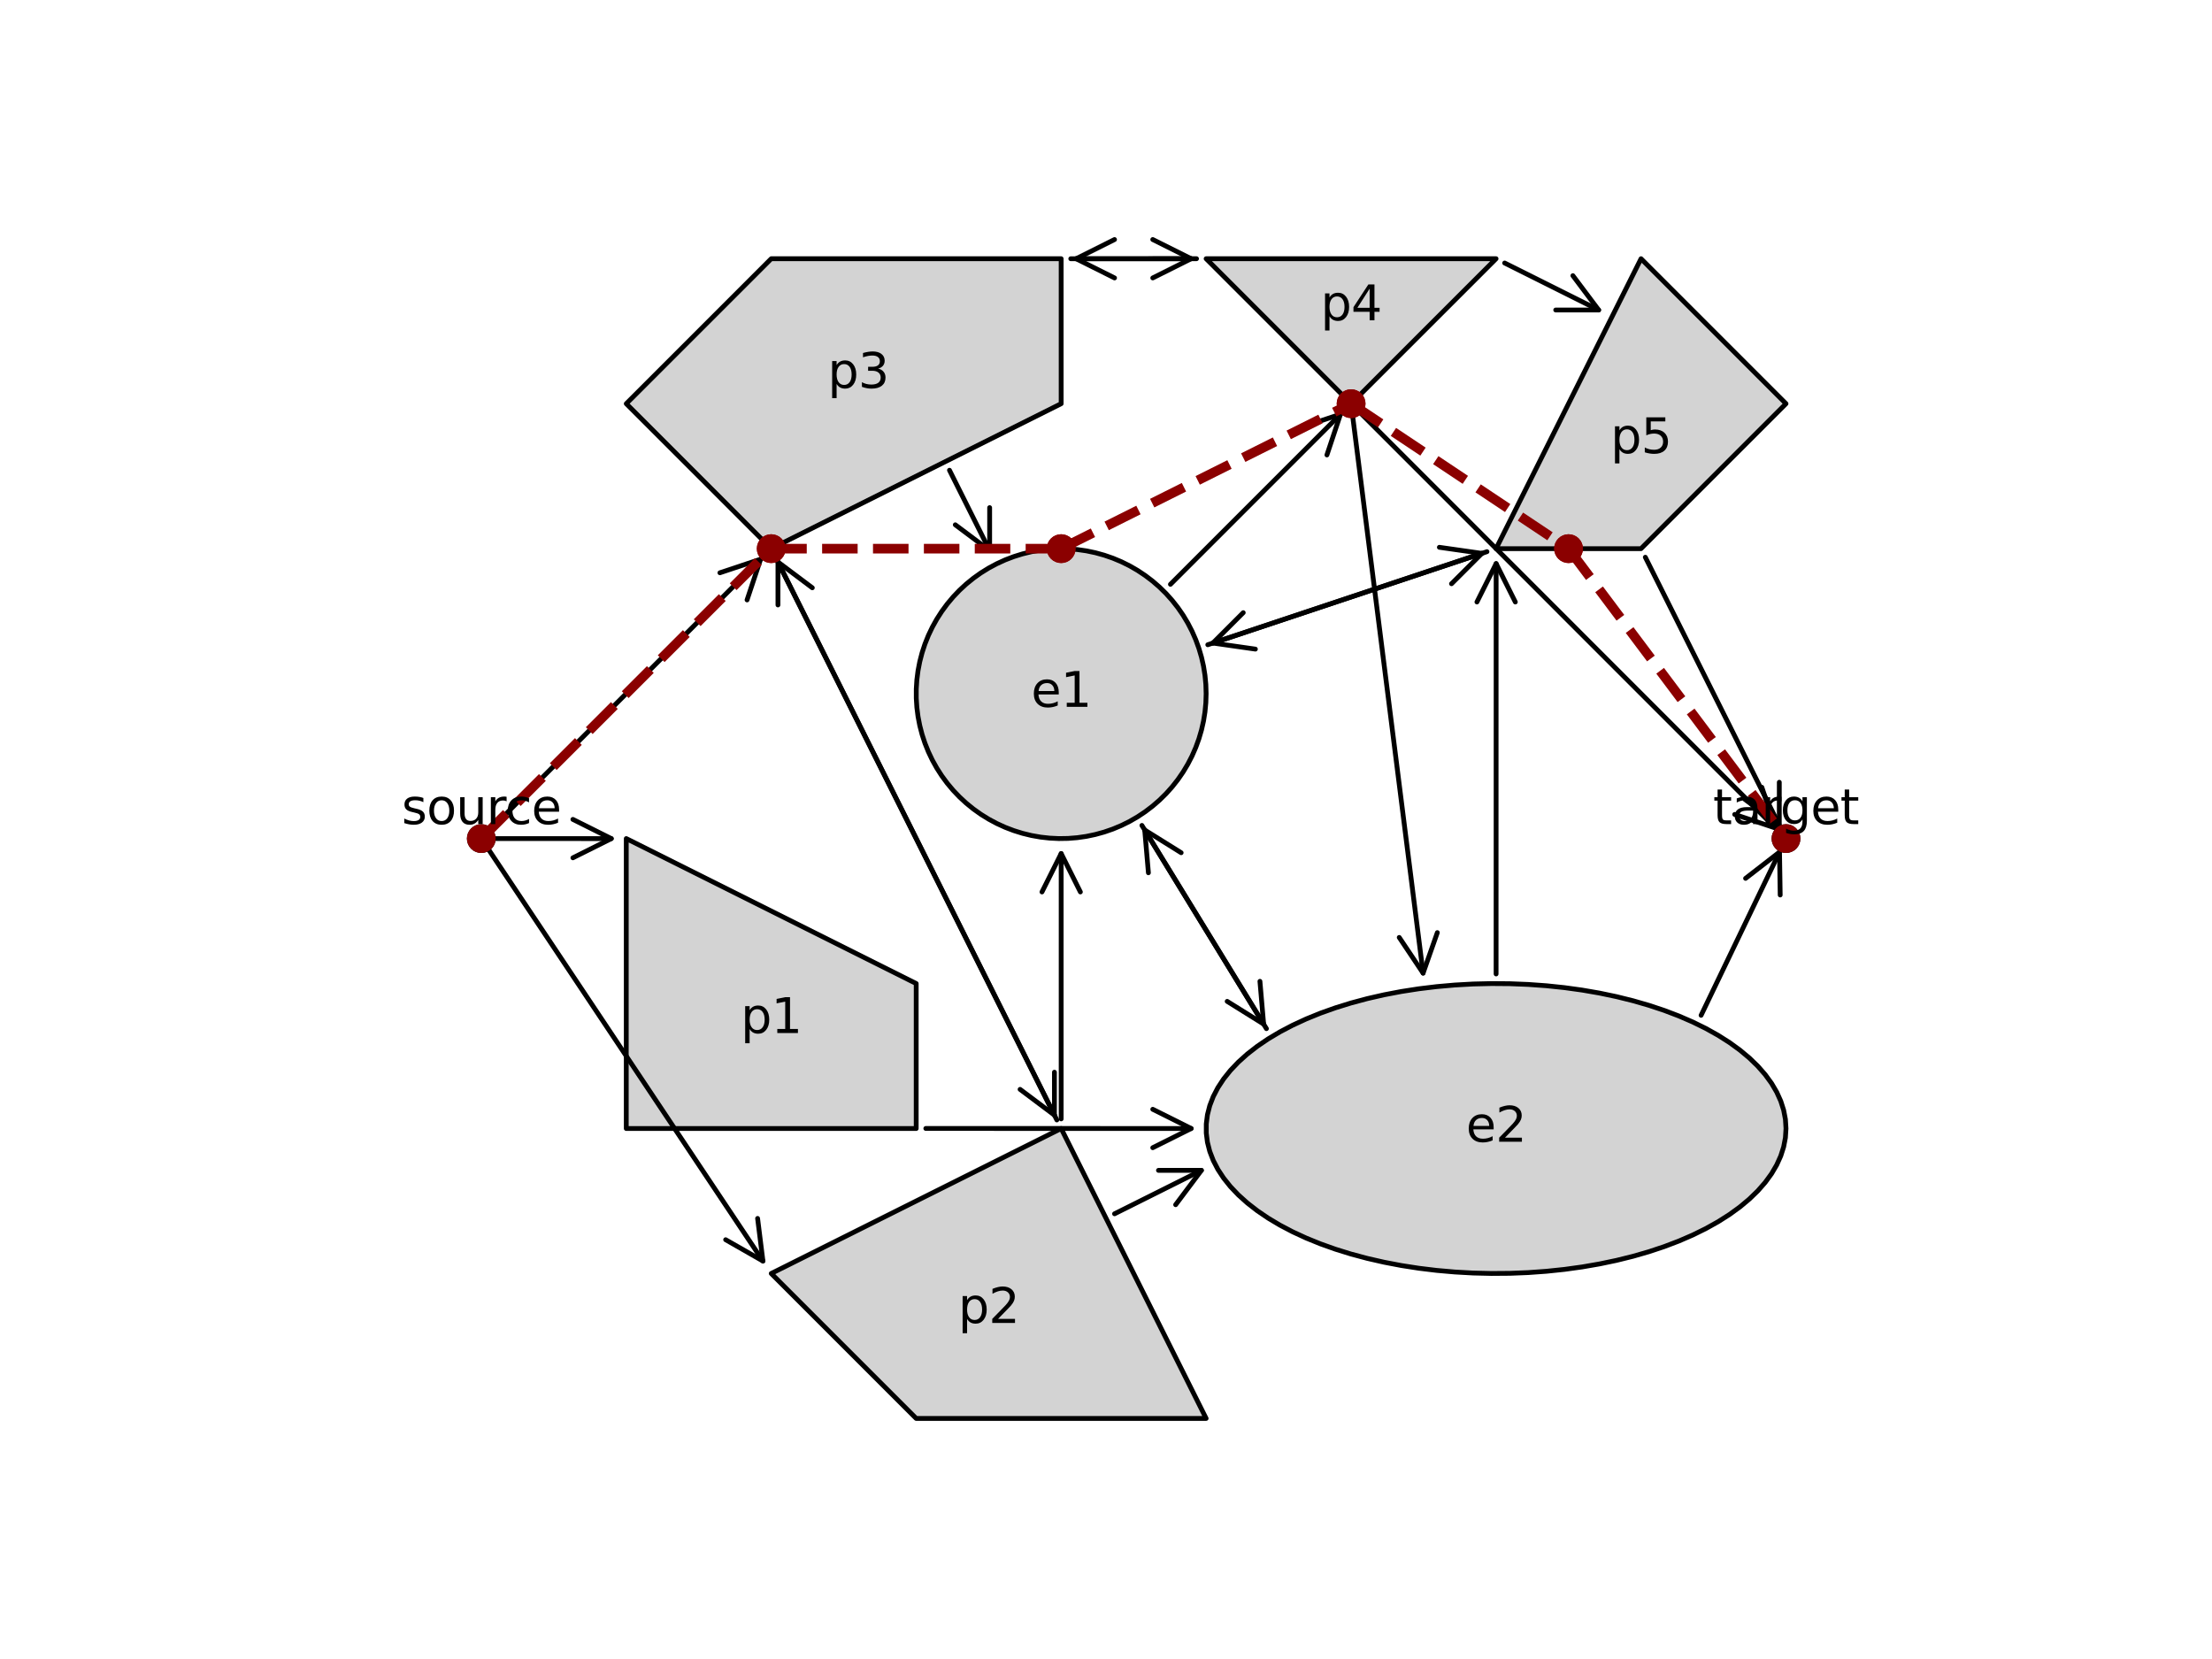 <?xml version="1.0" encoding="utf-8" standalone="no"?>
<!DOCTYPE svg PUBLIC "-//W3C//DTD SVG 1.1//EN"
  "http://www.w3.org/Graphics/SVG/1.1/DTD/svg11.dtd">
<svg xmlns:xlink="http://www.w3.org/1999/xlink" width="460.8pt" height="345.6pt" viewBox="0 0 460.8 345.6" xmlns="http://www.w3.org/2000/svg" version="1.1">
 <defs>
  <style type="text/css">*{stroke-linejoin: round; stroke-linecap: butt}</style>
 </defs>
 <g id="figure_1">
  <g id="patch_1">
   <path d="M 0 345.6 
L 460.8 345.6 
L 460.8 0 
L 0 0 
z
" style="fill: #ffffff"/>
  </g>
  <g id="axes_1">
   <g id="patch_2">
    <path d="M 130.463 174.691 
L 130.463 235.09 
L 190.861 235.09 
L 190.861 204.89 
z
" clip-path="url(#p842abf18a5)" style="fill: #d3d3d3; stroke: #000000; stroke-linejoin: miter"/>
   </g>
   <g id="patch_3">
    <path d="M 221.06 235.09 
L 251.26 295.488 
L 190.861 295.488 
L 160.662 265.289 
z
" clip-path="url(#p842abf18a5)" style="fill: #d3d3d3; stroke: #000000; stroke-linejoin: miter"/>
   </g>
   <g id="patch_4">
    <path d="M 160.662 114.293 
L 130.463 84.094 
L 160.662 53.895 
L 221.06 53.895 
L 221.06 84.094 
z
" clip-path="url(#p842abf18a5)" style="fill: #d3d3d3; stroke: #000000; stroke-linejoin: miter"/>
   </g>
   <g id="patch_5">
    <path d="M 251.26 144.492 
L 251.199 142.577 
L 251.017 140.669 
L 250.714 138.777 
L 250.292 136.908 
L 249.752 135.069 
L 249.096 133.268 
L 248.328 131.513 
L 247.45 129.809 
L 246.466 128.165 
L 245.379 126.587 
L 244.194 125.081 
L 242.917 123.652 
L 241.551 122.308 
L 240.103 121.053 
L 238.578 119.893 
L 236.982 118.831 
L 235.323 117.873 
L 233.606 117.022 
L 231.838 116.282 
L 230.027 115.655 
L 228.18 115.144 
L 226.304 114.752 
L 224.408 114.479 
L 222.497 114.327 
L 220.581 114.297 
L 218.667 114.388 
L 216.763 114.6 
L 214.875 114.933 
L 213.013 115.385 
L 211.183 115.954 
L 209.393 116.638 
L 207.65 117.434 
L 205.961 118.339 
L 204.332 119.349 
L 202.772 120.461 
L 201.284 121.669 
L 199.876 122.969 
L 198.554 124.356 
L 197.322 125.824 
L 196.186 127.367 
L 195.15 128.98 
L 194.218 130.654 
L 193.395 132.384 
L 192.682 134.163 
L 192.085 135.984 
L 191.603 137.839 
L 191.241 139.721 
L 190.998 141.622 
L 190.876 143.534 
L 190.876 145.45 
L 190.998 147.363 
L 191.241 149.264 
L 191.603 151.145 
L 192.085 153 
L 192.682 154.821 
L 193.395 156.6 
L 194.218 158.33 
L 195.15 160.005 
L 196.186 161.617 
L 197.322 163.16 
L 198.554 164.628 
L 199.876 166.015 
L 201.284 167.315 
L 202.772 168.524 
L 204.332 169.635 
L 205.961 170.645 
L 207.65 171.55 
L 209.393 172.346 
L 211.183 173.03 
L 213.013 173.599 
L 214.875 174.051 
L 216.763 174.384 
L 218.667 174.596 
L 220.581 174.688 
L 222.497 174.657 
L 224.408 174.505 
L 226.304 174.233 
L 228.18 173.84 
L 230.027 173.329 
L 231.838 172.703 
L 233.606 171.962 
L 235.323 171.111 
L 236.982 170.153 
L 238.578 169.092 
L 240.103 167.931 
L 241.551 166.676 
L 242.917 165.332 
L 244.194 163.904 
L 245.379 162.397 
L 246.466 160.819 
L 247.45 159.175 
L 248.328 157.472 
L 249.096 155.716 
L 249.752 153.915 
L 250.292 152.077 
L 250.714 150.207 
L 251.017 148.315 
L 251.199 146.408 
L 251.26 144.492 
z
" clip-path="url(#p842abf18a5)" style="fill: #d3d3d3; stroke: #000000; stroke-linejoin: miter"/>
   </g>
   <g id="patch_6">
    <path d="M 372.056 235.09 
L 371.935 233.174 
L 371.57 231.267 
L 370.965 229.374 
L 370.12 227.505 
L 369.041 225.667 
L 367.73 223.866 
L 366.193 222.11 
L 364.437 220.407 
L 362.468 218.763 
L 360.295 217.184 
L 357.926 215.678 
L 355.37 214.25 
L 352.639 212.906 
L 349.742 211.651 
L 346.692 210.49 
L 343.501 209.429 
L 340.182 208.471 
L 336.748 207.62 
L 333.213 206.879 
L 329.591 206.252 
L 325.897 205.742 
L 322.146 205.349 
L 318.352 205.077 
L 314.532 204.925 
L 310.7 204.894 
L 306.871 204.985 
L 303.062 205.198 
L 299.288 205.531 
L 295.563 205.982 
L 291.904 206.551 
L 288.323 207.235 
L 284.837 208.031 
L 281.459 208.936 
L 278.202 209.947 
L 275.08 211.058 
L 272.105 212.267 
L 269.29 213.567 
L 266.645 214.954 
L 264.182 216.422 
L 261.909 217.965 
L 259.837 219.577 
L 257.974 221.252 
L 256.326 222.982 
L 254.902 224.761 
L 253.706 226.582 
L 252.744 228.436 
L 252.018 230.318 
L 251.533 232.219 
L 251.29 234.132 
L 251.29 236.048 
L 251.533 237.96 
L 252.018 239.861 
L 252.744 241.743 
L 253.706 243.598 
L 254.902 245.418 
L 256.326 247.197 
L 257.974 248.928 
L 259.837 250.602 
L 261.909 252.214 
L 264.182 253.758 
L 266.645 255.226 
L 269.29 256.612 
L 272.105 257.913 
L 275.08 259.121 
L 278.202 260.233 
L 281.459 261.243 
L 284.837 262.148 
L 288.323 262.944 
L 291.904 263.628 
L 295.563 264.197 
L 299.288 264.649 
L 303.062 264.981 
L 306.871 265.194 
L 310.7 265.285 
L 314.532 265.255 
L 318.352 265.103 
L 322.146 264.83 
L 325.897 264.438 
L 329.591 263.927 
L 333.213 263.3 
L 336.748 262.56 
L 340.182 261.709 
L 343.501 260.751 
L 346.692 259.689 
L 349.742 258.529 
L 352.639 257.274 
L 355.37 255.929 
L 357.926 254.501 
L 360.295 252.995 
L 362.468 251.417 
L 364.437 249.772 
L 366.193 248.069 
L 367.73 246.314 
L 369.041 244.513 
L 370.12 242.674 
L 370.965 240.805 
L 371.57 238.913 
L 371.935 237.005 
L 372.056 235.09 
z
" clip-path="url(#p842abf18a5)" style="fill: #d3d3d3; stroke: #000000; stroke-linejoin: miter"/>
   </g>
   <g id="patch_7">
    <path d="M 251.26 53.895 
L 311.658 53.895 
L 281.459 84.094 
z
" clip-path="url(#p842abf18a5)" style="fill: #d3d3d3; stroke: #000000; stroke-linejoin: miter"/>
   </g>
   <g id="patch_8">
    <path d="M 311.658 114.293 
L 341.857 114.293 
L 372.056 84.094 
L 341.857 53.895 
z
" clip-path="url(#p842abf18a5)" style="fill: #d3d3d3; stroke: #000000; stroke-linejoin: miter"/>
   </g>
   <g id="patch_9">
    <path d="M 102.265 174.692 
Q 115.364 174.695 127.345 174.698 
" clip-path="url(#p842abf18a5)" style="fill: none; stroke: #000000; stroke-linecap: round"/>
    <path d="M 119.346 170.696 
L 127.345 174.698 
L 119.344 178.696 
" clip-path="url(#p842abf18a5)" style="fill: none; stroke: #000000; stroke-linecap: round"/>
   </g>
   <g id="patch_10">
    <path d="M 101.372 176.353 
Q 130.462 219.989 158.933 262.695 
" clip-path="url(#p842abf18a5)" style="fill: none; stroke: #000000; stroke-linecap: round"/>
    <path d="M 157.823 253.82 
L 158.933 262.695 
L 151.167 258.257 
" clip-path="url(#p842abf18a5)" style="fill: none; stroke: #000000; stroke-linecap: round"/>
   </g>
   <g id="patch_11">
    <path d="M 101.677 173.277 
Q 130.46 144.488 158.452 116.49 
" clip-path="url(#p842abf18a5)" style="fill: none; stroke: #000000; stroke-linecap: round"/>
    <path d="M 149.967 119.32 
L 158.452 116.49 
L 155.625 124.976 
" clip-path="url(#p842abf18a5)" style="fill: none; stroke: #000000; stroke-linecap: round"/>
   </g>
   <g id="patch_12">
    <path d="M 192.863 235.077 
Q 221.062 235.082 248.142 235.087 
" clip-path="url(#p842abf18a5)" style="fill: none; stroke: #000000; stroke-linecap: round"/>
    <path d="M 240.143 231.086 
L 248.142 235.087 
L 240.141 239.086 
" clip-path="url(#p842abf18a5)" style="fill: none; stroke: #000000; stroke-linecap: round"/>
   </g>
   <g id="patch_13">
    <path d="M 220.159 233.305 
Q 190.862 174.693 162.064 117.08 
" clip-path="url(#p842abf18a5)" style="fill: none; stroke: #000000; stroke-linecap: round"/>
    <path d="M 162.063 126.024 
L 162.064 117.08 
L 169.219 122.447 
" clip-path="url(#p842abf18a5)" style="fill: none; stroke: #000000; stroke-linecap: round"/>
   </g>
   <g id="patch_14">
    <path d="M 221.06 233.088 
Q 221.061 204.889 221.062 177.809 
" clip-path="url(#p842abf18a5)" style="fill: none; stroke: #000000; stroke-linecap: round"/>
    <path d="M 217.062 185.809 
L 221.062 177.809 
L 225.062 185.809 
" clip-path="url(#p842abf18a5)" style="fill: none; stroke: #000000; stroke-linecap: round"/>
   </g>
   <g id="patch_15">
    <path d="M 232.181 252.855 
Q 241.729 248.081 250.276 243.807 
" clip-path="url(#p842abf18a5)" style="fill: none; stroke: #000000; stroke-linecap: round"/>
    <path d="M 241.332 243.807 
L 250.276 243.807 
L 244.909 250.963 
" clip-path="url(#p842abf18a5)" style="fill: none; stroke: #000000; stroke-linecap: round"/>
   </g>
   <g id="patch_16">
    <path d="M 161.563 116.077 
Q 190.861 174.69 219.658 232.303 
" clip-path="url(#p842abf18a5)" style="fill: none; stroke: #000000; stroke-linecap: round"/>
    <path d="M 219.659 223.358 
L 219.658 232.303 
L 212.504 226.935 
" clip-path="url(#p842abf18a5)" style="fill: none; stroke: #000000; stroke-linecap: round"/>
   </g>
   <g id="patch_17">
    <path d="M 197.795 97.96 
Q 202.228 106.826 206.161 114.691 
" clip-path="url(#p842abf18a5)" style="fill: none; stroke: #000000; stroke-linecap: round"/>
    <path d="M 206.161 105.747 
L 206.161 114.691 
L 199.005 109.325 
" clip-path="url(#p842abf18a5)" style="fill: none; stroke: #000000; stroke-linecap: round"/>
   </g>
   <g id="patch_18">
    <path d="M 223.062 53.902 
Q 236.161 53.898 248.142 53.895 
" clip-path="url(#p842abf18a5)" style="fill: none; stroke: #000000; stroke-linecap: round"/>
    <path d="M 240.141 49.897 
L 248.142 53.895 
L 240.143 57.897 
" clip-path="url(#p842abf18a5)" style="fill: none; stroke: #000000; stroke-linecap: round"/>
   </g>
   <g id="patch_19">
    <path d="M 237.881 171.95 
Q 250.851 193.118 263.237 213.334 
" clip-path="url(#p842abf18a5)" style="fill: none; stroke: #000000; stroke-linecap: round"/>
    <path d="M 262.468 204.423 
L 263.237 213.334 
L 255.647 208.602 
" clip-path="url(#p842abf18a5)" style="fill: none; stroke: #000000; stroke-linecap: round"/>
   </g>
   <g id="patch_20">
    <path d="M 243.826 121.723 
Q 261.933 103.612 279.25 86.291 
" clip-path="url(#p842abf18a5)" style="fill: none; stroke: #000000; stroke-linecap: round"/>
    <path d="M 270.765 89.12 
L 279.25 86.291 
L 276.422 94.776 
" clip-path="url(#p842abf18a5)" style="fill: none; stroke: #000000; stroke-linecap: round"/>
   </g>
   <g id="patch_21">
    <path d="M 251.604 134.311 
Q 280.683 124.618 308.702 115.278 
" clip-path="url(#p842abf18a5)" style="fill: none; stroke: #000000; stroke-linecap: round"/>
    <path d="M 299.848 114.013 
L 308.702 115.278 
L 302.378 121.603 
" clip-path="url(#p842abf18a5)" style="fill: none; stroke: #000000; stroke-linecap: round"/>
   </g>
   <g id="patch_22">
    <path d="M 263.821 214.288 
Q 250.852 193.119 238.466 172.904 
" clip-path="url(#p842abf18a5)" style="fill: none; stroke: #000000; stroke-linecap: round"/>
    <path d="M 239.235 181.815 
L 238.466 172.904 
L 246.056 177.636 
" clip-path="url(#p842abf18a5)" style="fill: none; stroke: #000000; stroke-linecap: round"/>
   </g>
   <g id="patch_23">
    <path d="M 311.665 202.892 
Q 311.669 159.591 311.672 117.409 
" clip-path="url(#p842abf18a5)" style="fill: none; stroke: #000000; stroke-linecap: round"/>
    <path d="M 307.671 125.409 
L 311.672 117.409 
L 315.671 125.409 
" clip-path="url(#p842abf18a5)" style="fill: none; stroke: #000000; stroke-linecap: round"/>
   </g>
   <g id="patch_24">
    <path d="M 354.368 211.509 
Q 362.779 194.001 370.706 177.501 
" clip-path="url(#p842abf18a5)" style="fill: none; stroke: #000000; stroke-linecap: round"/>
    <path d="M 363.636 182.98 
L 370.706 177.501 
L 370.847 186.444 
" clip-path="url(#p842abf18a5)" style="fill: none; stroke: #000000; stroke-linecap: round"/>
   </g>
   <g id="patch_25">
    <path d="M 249.258 53.895 
Q 236.159 53.898 224.178 53.901 
" clip-path="url(#p842abf18a5)" style="fill: none; stroke: #000000; stroke-linecap: round"/>
    <path d="M 232.179 57.899 
L 224.178 53.901 
L 232.177 49.899 
" clip-path="url(#p842abf18a5)" style="fill: none; stroke: #000000; stroke-linecap: round"/>
   </g>
   <g id="patch_26">
    <path d="M 281.71 86.081 
Q 289.154 144.955 296.458 202.719 
" clip-path="url(#p842abf18a5)" style="fill: none; stroke: #000000; stroke-linecap: round"/>
    <path d="M 299.423 194.28 
L 296.458 202.719 
L 291.486 195.284 
" clip-path="url(#p842abf18a5)" style="fill: none; stroke: #000000; stroke-linecap: round"/>
   </g>
   <g id="patch_27">
    <path d="M 313.448 54.79 
Q 323.738 59.935 333.029 64.58 
" clip-path="url(#p842abf18a5)" style="fill: none; stroke: #000000; stroke-linecap: round"/>
    <path d="M 327.662 57.425 
L 333.029 64.58 
L 324.085 64.58 
" clip-path="url(#p842abf18a5)" style="fill: none; stroke: #000000; stroke-linecap: round"/>
   </g>
   <g id="patch_28">
    <path d="M 282.882 85.496 
Q 326.763 129.388 369.853 172.488 
" clip-path="url(#p842abf18a5)" style="fill: none; stroke: #000000; stroke-linecap: round"/>
    <path d="M 367.026 164.002 
L 369.853 172.488 
L 361.368 169.659 
" clip-path="url(#p842abf18a5)" style="fill: none; stroke: #000000; stroke-linecap: round"/>
   </g>
   <g id="patch_29">
    <path d="M 309.764 114.924 
Q 280.684 124.617 252.665 133.957 
" clip-path="url(#p842abf18a5)" style="fill: none; stroke: #000000; stroke-linecap: round"/>
    <path d="M 261.52 135.222 
L 252.665 133.957 
L 258.99 127.632 
" clip-path="url(#p842abf18a5)" style="fill: none; stroke: #000000; stroke-linecap: round"/>
   </g>
   <g id="patch_30">
    <path d="M 342.751 116.081 
Q 356.956 144.49 370.66 171.899 
" clip-path="url(#p842abf18a5)" style="fill: none; stroke: #000000; stroke-linecap: round"/>
    <path d="M 370.66 162.955 
L 370.66 171.899 
L 363.505 166.533 
" clip-path="url(#p842abf18a5)" style="fill: none; stroke: #000000; stroke-linecap: round"/>
   </g>
   <g id="line2d_1">
    <path d="M 100.264 174.691 
" clip-path="url(#p842abf18a5)" style="fill: none; stroke: #000000; stroke-width: 1.5; stroke-linecap: square"/>
    <defs>
     <path id="mb9341ab9b5" d="M 0 2.5 
C 0.663 2.5 1.299 2.237 1.768 1.768 
C 2.237 1.299 2.5 0.663 2.5 0 
C 2.5 -0.663 2.237 -1.299 1.768 -1.768 
C 1.299 -2.237 0.663 -2.5 0 -2.5 
C -0.663 -2.5 -1.299 -2.237 -1.768 -1.768 
C -2.237 -1.299 -2.5 -0.663 -2.5 0 
C -2.5 0.663 -2.237 1.299 -1.768 1.768 
C -1.299 2.237 -0.663 2.5 0 2.5 
z
" style="stroke: #000000"/>
    </defs>
    <g clip-path="url(#p842abf18a5)">
     <use xlink:href="#mb9341ab9b5" x="100.264" y="174.691" style="stroke: #000000"/>
    </g>
   </g>
   <g id="line2d_2">
    <path d="M 372.056 174.691 
" clip-path="url(#p842abf18a5)" style="fill: none; stroke: #000000; stroke-width: 1.5; stroke-linecap: square"/>
    <g clip-path="url(#p842abf18a5)">
     <use xlink:href="#mb9341ab9b5" x="372.056" y="174.691" style="stroke: #000000"/>
    </g>
   </g>
   <g id="line2d_3">
    <path d="M 100.264 174.691 
L 160.662 114.293 
" clip-path="url(#p842abf18a5)" style="fill: none; stroke-dasharray: 7.4,3.2; stroke-dashoffset: 0; stroke: #8b0000; stroke-width: 2"/>
    <defs>
     <path id="m1b17049d53" d="M 0 2.5 
C 0.663 2.5 1.299 2.237 1.768 1.768 
C 2.237 1.299 2.5 0.663 2.5 0 
C 2.5 -0.663 2.237 -1.299 1.768 -1.768 
C 1.299 -2.237 0.663 -2.5 0 -2.5 
C -0.663 -2.5 -1.299 -2.237 -1.768 -1.768 
C -2.237 -1.299 -2.5 -0.663 -2.5 0 
C -2.5 0.663 -2.237 1.299 -1.768 1.768 
C -1.299 2.237 -0.663 2.5 0 2.5 
z
" style="stroke: #8b0000"/>
    </defs>
    <g clip-path="url(#p842abf18a5)">
     <use xlink:href="#m1b17049d53" x="100.264" y="174.691" style="fill: #8b0000; stroke: #8b0000"/>
     <use xlink:href="#m1b17049d53" x="160.662" y="114.293" style="fill: #8b0000; stroke: #8b0000"/>
    </g>
   </g>
   <g id="line2d_4">
    <path d="M 160.662 114.293 
L 221.061 114.293 
" clip-path="url(#p842abf18a5)" style="fill: none; stroke-dasharray: 7.4,3.2; stroke-dashoffset: 0; stroke: #8b0000; stroke-width: 2"/>
    <g clip-path="url(#p842abf18a5)">
     <use xlink:href="#m1b17049d53" x="160.662" y="114.293" style="fill: #8b0000; stroke: #8b0000"/>
     <use xlink:href="#m1b17049d53" x="221.061" y="114.293" style="fill: #8b0000; stroke: #8b0000"/>
    </g>
   </g>
   <g id="line2d_5">
    <path d="M 221.061 114.293 
L 281.459 84.094 
" clip-path="url(#p842abf18a5)" style="fill: none; stroke-dasharray: 7.4,3.2; stroke-dashoffset: 0; stroke: #8b0000; stroke-width: 2"/>
    <g clip-path="url(#p842abf18a5)">
     <use xlink:href="#m1b17049d53" x="221.061" y="114.293" style="fill: #8b0000; stroke: #8b0000"/>
     <use xlink:href="#m1b17049d53" x="281.459" y="84.094" style="fill: #8b0000; stroke: #8b0000"/>
    </g>
   </g>
   <g id="line2d_6">
    <path d="M 281.459 84.094 
L 326.758 114.293 
" clip-path="url(#p842abf18a5)" style="fill: none; stroke-dasharray: 7.4,3.2; stroke-dashoffset: 0; stroke: #8b0000; stroke-width: 2"/>
    <g clip-path="url(#p842abf18a5)">
     <use xlink:href="#m1b17049d53" x="281.459" y="84.094" style="fill: #8b0000; stroke: #8b0000"/>
     <use xlink:href="#m1b17049d53" x="326.758" y="114.293" style="fill: #8b0000; stroke: #8b0000"/>
    </g>
   </g>
   <g id="line2d_7">
    <path d="M 326.758 114.293 
L 372.056 174.691 
" clip-path="url(#p842abf18a5)" style="fill: none; stroke-dasharray: 7.4,3.2; stroke-dashoffset: 0; stroke: #8b0000; stroke-width: 2"/>
    <g clip-path="url(#p842abf18a5)">
     <use xlink:href="#m1b17049d53" x="326.758" y="114.293" style="fill: #8b0000; stroke: #8b0000"/>
     <use xlink:href="#m1b17049d53" x="372.056" y="174.691" style="fill: #8b0000; stroke: #8b0000"/>
    </g>
   </g>
   <g id="text_1">
    <!-- source -->
    <g transform="translate(83.662 171.671)scale(0.1 -0.1)">
     <defs>
      <path id="DejaVuSans-73" d="M 2834 3397 
L 2834 2853 
Q 2591 2978 2328 3040 
Q 2066 3103 1784 3103 
Q 1356 3103 1142 2972 
Q 928 2841 928 2578 
Q 928 2378 1081 2264 
Q 1234 2150 1697 2047 
L 1894 2003 
Q 2506 1872 2764 1633 
Q 3022 1394 3022 966 
Q 3022 478 2636 193 
Q 2250 -91 1575 -91 
Q 1294 -91 989 -36 
Q 684 19 347 128 
L 347 722 
Q 666 556 975 473 
Q 1284 391 1588 391 
Q 1994 391 2212 530 
Q 2431 669 2431 922 
Q 2431 1156 2273 1281 
Q 2116 1406 1581 1522 
L 1381 1569 
Q 847 1681 609 1914 
Q 372 2147 372 2553 
Q 372 3047 722 3315 
Q 1072 3584 1716 3584 
Q 2034 3584 2315 3537 
Q 2597 3491 2834 3397 
z
" transform="scale(0.016)"/>
      <path id="DejaVuSans-6f" d="M 1959 3097 
Q 1497 3097 1228 2736 
Q 959 2375 959 1747 
Q 959 1119 1226 758 
Q 1494 397 1959 397 
Q 2419 397 2687 759 
Q 2956 1122 2956 1747 
Q 2956 2369 2687 2733 
Q 2419 3097 1959 3097 
z
M 1959 3584 
Q 2709 3584 3137 3096 
Q 3566 2609 3566 1747 
Q 3566 888 3137 398 
Q 2709 -91 1959 -91 
Q 1206 -91 779 398 
Q 353 888 353 1747 
Q 353 2609 779 3096 
Q 1206 3584 1959 3584 
z
" transform="scale(0.016)"/>
      <path id="DejaVuSans-75" d="M 544 1381 
L 544 3500 
L 1119 3500 
L 1119 1403 
Q 1119 906 1312 657 
Q 1506 409 1894 409 
Q 2359 409 2629 706 
Q 2900 1003 2900 1516 
L 2900 3500 
L 3475 3500 
L 3475 0 
L 2900 0 
L 2900 538 
Q 2691 219 2414 64 
Q 2138 -91 1772 -91 
Q 1169 -91 856 284 
Q 544 659 544 1381 
z
M 1991 3584 
L 1991 3584 
z
" transform="scale(0.016)"/>
      <path id="DejaVuSans-72" d="M 2631 2963 
Q 2534 3019 2420 3045 
Q 2306 3072 2169 3072 
Q 1681 3072 1420 2755 
Q 1159 2438 1159 1844 
L 1159 0 
L 581 0 
L 581 3500 
L 1159 3500 
L 1159 2956 
Q 1341 3275 1631 3429 
Q 1922 3584 2338 3584 
Q 2397 3584 2469 3576 
Q 2541 3569 2628 3553 
L 2631 2963 
z
" transform="scale(0.016)"/>
      <path id="DejaVuSans-63" d="M 3122 3366 
L 3122 2828 
Q 2878 2963 2633 3030 
Q 2388 3097 2138 3097 
Q 1578 3097 1268 2742 
Q 959 2388 959 1747 
Q 959 1106 1268 751 
Q 1578 397 2138 397 
Q 2388 397 2633 464 
Q 2878 531 3122 666 
L 3122 134 
Q 2881 22 2623 -34 
Q 2366 -91 2075 -91 
Q 1284 -91 818 406 
Q 353 903 353 1747 
Q 353 2603 823 3093 
Q 1294 3584 2113 3584 
Q 2378 3584 2631 3529 
Q 2884 3475 3122 3366 
z
" transform="scale(0.016)"/>
      <path id="DejaVuSans-65" d="M 3597 1894 
L 3597 1613 
L 953 1613 
Q 991 1019 1311 708 
Q 1631 397 2203 397 
Q 2534 397 2845 478 
Q 3156 559 3463 722 
L 3463 178 
Q 3153 47 2828 -22 
Q 2503 -91 2169 -91 
Q 1331 -91 842 396 
Q 353 884 353 1716 
Q 353 2575 817 3079 
Q 1281 3584 2069 3584 
Q 2775 3584 3186 3129 
Q 3597 2675 3597 1894 
z
M 3022 2063 
Q 3016 2534 2758 2815 
Q 2500 3097 2075 3097 
Q 1594 3097 1305 2825 
Q 1016 2553 972 2059 
L 3022 2063 
z
" transform="scale(0.016)"/>
     </defs>
     <use xlink:href="#DejaVuSans-73"/>
     <use xlink:href="#DejaVuSans-6f" x="52.1"/>
     <use xlink:href="#DejaVuSans-75" x="113.281"/>
     <use xlink:href="#DejaVuSans-72" x="176.66"/>
     <use xlink:href="#DejaVuSans-63" x="215.523"/>
     <use xlink:href="#DejaVuSans-65" x="270.504"/>
    </g>
   </g>
   <g id="text_2">
    <!-- p1 -->
    <g transform="translate(154.307 215.2)scale(0.1 -0.1)">
     <defs>
      <path id="DejaVuSans-70" d="M 1159 525 
L 1159 -1331 
L 581 -1331 
L 581 3500 
L 1159 3500 
L 1159 2969 
Q 1341 3281 1617 3432 
Q 1894 3584 2278 3584 
Q 2916 3584 3314 3078 
Q 3713 2572 3713 1747 
Q 3713 922 3314 415 
Q 2916 -91 2278 -91 
Q 1894 -91 1617 61 
Q 1341 213 1159 525 
z
M 3116 1747 
Q 3116 2381 2855 2742 
Q 2594 3103 2138 3103 
Q 1681 3103 1420 2742 
Q 1159 2381 1159 1747 
Q 1159 1113 1420 752 
Q 1681 391 2138 391 
Q 2594 391 2855 752 
Q 3116 1113 3116 1747 
z
" transform="scale(0.016)"/>
      <path id="DejaVuSans-31" d="M 794 531 
L 1825 531 
L 1825 4091 
L 703 3866 
L 703 4441 
L 1819 4666 
L 2450 4666 
L 2450 531 
L 3481 531 
L 3481 0 
L 794 0 
L 794 531 
z
" transform="scale(0.016)"/>
     </defs>
     <use xlink:href="#DejaVuSans-70"/>
     <use xlink:href="#DejaVuSans-31" x="63.477"/>
    </g>
   </g>
   <g id="text_3">
    <!-- p2 -->
    <g transform="translate(199.605 275.598)scale(0.1 -0.1)">
     <defs>
      <path id="DejaVuSans-32" d="M 1228 531 
L 3431 531 
L 3431 0 
L 469 0 
L 469 531 
Q 828 903 1448 1529 
Q 2069 2156 2228 2338 
Q 2531 2678 2651 2914 
Q 2772 3150 2772 3378 
Q 2772 3750 2511 3984 
Q 2250 4219 1831 4219 
Q 1534 4219 1204 4116 
Q 875 4013 500 3803 
L 500 4441 
Q 881 4594 1212 4672 
Q 1544 4750 1819 4750 
Q 2544 4750 2975 4387 
Q 3406 4025 3406 3419 
Q 3406 3131 3298 2873 
Q 3191 2616 2906 2266 
Q 2828 2175 2409 1742 
Q 1991 1309 1228 531 
z
" transform="scale(0.016)"/>
     </defs>
     <use xlink:href="#DejaVuSans-70"/>
     <use xlink:href="#DejaVuSans-32" x="63.477"/>
    </g>
   </g>
   <g id="text_4">
    <!-- p3 -->
    <g transform="translate(172.426 80.813)scale(0.1 -0.1)">
     <defs>
      <path id="DejaVuSans-33" d="M 2597 2516 
Q 3050 2419 3304 2112 
Q 3559 1806 3559 1356 
Q 3559 666 3084 287 
Q 2609 -91 1734 -91 
Q 1441 -91 1130 -33 
Q 819 25 488 141 
L 488 750 
Q 750 597 1062 519 
Q 1375 441 1716 441 
Q 2309 441 2620 675 
Q 2931 909 2931 1356 
Q 2931 1769 2642 2001 
Q 2353 2234 1838 2234 
L 1294 2234 
L 1294 2753 
L 1863 2753 
Q 2328 2753 2575 2939 
Q 2822 3125 2822 3475 
Q 2822 3834 2567 4026 
Q 2313 4219 1838 4219 
Q 1578 4219 1281 4162 
Q 984 4106 628 3988 
L 628 4550 
Q 988 4650 1302 4700 
Q 1616 4750 1894 4750 
Q 2613 4750 3031 4423 
Q 3450 4097 3450 3541 
Q 3450 3153 3228 2886 
Q 3006 2619 2597 2516 
z
" transform="scale(0.016)"/>
     </defs>
     <use xlink:href="#DejaVuSans-70"/>
     <use xlink:href="#DejaVuSans-33" x="63.477"/>
    </g>
   </g>
   <g id="text_5">
    <!-- e1 -->
    <g transform="translate(214.803 147.252)scale(0.1 -0.1)">
     <use xlink:href="#DejaVuSans-65"/>
     <use xlink:href="#DejaVuSans-31" x="61.523"/>
    </g>
   </g>
   <g id="text_6">
    <!-- e2 -->
    <g transform="translate(305.4 237.849)scale(0.1 -0.1)">
     <use xlink:href="#DejaVuSans-65"/>
     <use xlink:href="#DejaVuSans-32" x="61.523"/>
    </g>
   </g>
   <g id="text_7">
    <!-- p4 -->
    <g transform="translate(275.103 66.72)scale(0.1 -0.1)">
     <defs>
      <path id="DejaVuSans-34" d="M 2419 4116 
L 825 1625 
L 2419 1625 
L 2419 4116 
z
M 2253 4666 
L 3047 4666 
L 3047 1625 
L 3713 1625 
L 3713 1100 
L 3047 1100 
L 3047 0 
L 2419 0 
L 2419 1100 
L 313 1100 
L 313 1709 
L 2253 4666 
z
" transform="scale(0.016)"/>
     </defs>
     <use xlink:href="#DejaVuSans-70"/>
     <use xlink:href="#DejaVuSans-34" x="63.477"/>
    </g>
   </g>
   <g id="text_8">
    <!-- p5 -->
    <g transform="translate(335.502 94.403)scale(0.1 -0.1)">
     <defs>
      <path id="DejaVuSans-35" d="M 691 4666 
L 3169 4666 
L 3169 4134 
L 1269 4134 
L 1269 2991 
Q 1406 3038 1543 3061 
Q 1681 3084 1819 3084 
Q 2600 3084 3056 2656 
Q 3513 2228 3513 1497 
Q 3513 744 3044 326 
Q 2575 -91 1722 -91 
Q 1428 -91 1123 -41 
Q 819 9 494 109 
L 494 744 
Q 775 591 1075 516 
Q 1375 441 1709 441 
Q 2250 441 2565 725 
Q 2881 1009 2881 1497 
Q 2881 1984 2565 2268 
Q 2250 2553 1709 2553 
Q 1456 2553 1204 2497 
Q 953 2441 691 2322 
L 691 4666 
z
" transform="scale(0.016)"/>
     </defs>
     <use xlink:href="#DejaVuSans-70"/>
     <use xlink:href="#DejaVuSans-35" x="63.477"/>
    </g>
   </g>
   <g id="text_9">
    <!-- target -->
    <g transform="translate(356.853 171.671)scale(0.1 -0.1)">
     <defs>
      <path id="DejaVuSans-74" d="M 1172 4494 
L 1172 3500 
L 2356 3500 
L 2356 3053 
L 1172 3053 
L 1172 1153 
Q 1172 725 1289 603 
Q 1406 481 1766 481 
L 2356 481 
L 2356 0 
L 1766 0 
Q 1100 0 847 248 
Q 594 497 594 1153 
L 594 3053 
L 172 3053 
L 172 3500 
L 594 3500 
L 594 4494 
L 1172 4494 
z
" transform="scale(0.016)"/>
      <path id="DejaVuSans-61" d="M 2194 1759 
Q 1497 1759 1228 1600 
Q 959 1441 959 1056 
Q 959 750 1161 570 
Q 1363 391 1709 391 
Q 2188 391 2477 730 
Q 2766 1069 2766 1631 
L 2766 1759 
L 2194 1759 
z
M 3341 1997 
L 3341 0 
L 2766 0 
L 2766 531 
Q 2569 213 2275 61 
Q 1981 -91 1556 -91 
Q 1019 -91 701 211 
Q 384 513 384 1019 
Q 384 1609 779 1909 
Q 1175 2209 1959 2209 
L 2766 2209 
L 2766 2266 
Q 2766 2663 2505 2880 
Q 2244 3097 1772 3097 
Q 1472 3097 1187 3025 
Q 903 2953 641 2809 
L 641 3341 
Q 956 3463 1253 3523 
Q 1550 3584 1831 3584 
Q 2591 3584 2966 3190 
Q 3341 2797 3341 1997 
z
" transform="scale(0.016)"/>
      <path id="DejaVuSans-67" d="M 2906 1791 
Q 2906 2416 2648 2759 
Q 2391 3103 1925 3103 
Q 1463 3103 1205 2759 
Q 947 2416 947 1791 
Q 947 1169 1205 825 
Q 1463 481 1925 481 
Q 2391 481 2648 825 
Q 2906 1169 2906 1791 
z
M 3481 434 
Q 3481 -459 3084 -895 
Q 2688 -1331 1869 -1331 
Q 1566 -1331 1297 -1286 
Q 1028 -1241 775 -1147 
L 775 -588 
Q 1028 -725 1275 -790 
Q 1522 -856 1778 -856 
Q 2344 -856 2625 -561 
Q 2906 -266 2906 331 
L 2906 616 
Q 2728 306 2450 153 
Q 2172 0 1784 0 
Q 1141 0 747 490 
Q 353 981 353 1791 
Q 353 2603 747 3093 
Q 1141 3584 1784 3584 
Q 2172 3584 2450 3431 
Q 2728 3278 2906 2969 
L 2906 3500 
L 3481 3500 
L 3481 434 
z
" transform="scale(0.016)"/>
     </defs>
     <use xlink:href="#DejaVuSans-74"/>
     <use xlink:href="#DejaVuSans-61" x="39.209"/>
     <use xlink:href="#DejaVuSans-72" x="100.488"/>
     <use xlink:href="#DejaVuSans-67" x="139.852"/>
     <use xlink:href="#DejaVuSans-65" x="203.328"/>
     <use xlink:href="#DejaVuSans-74" x="264.852"/>
    </g>
   </g>
  </g>
 </g>
 <defs>
  <clipPath id="p842abf18a5">
   <rect x="86.674" y="41.472" width="298.972" height="266.112"/>
  </clipPath>
 </defs>
</svg>
